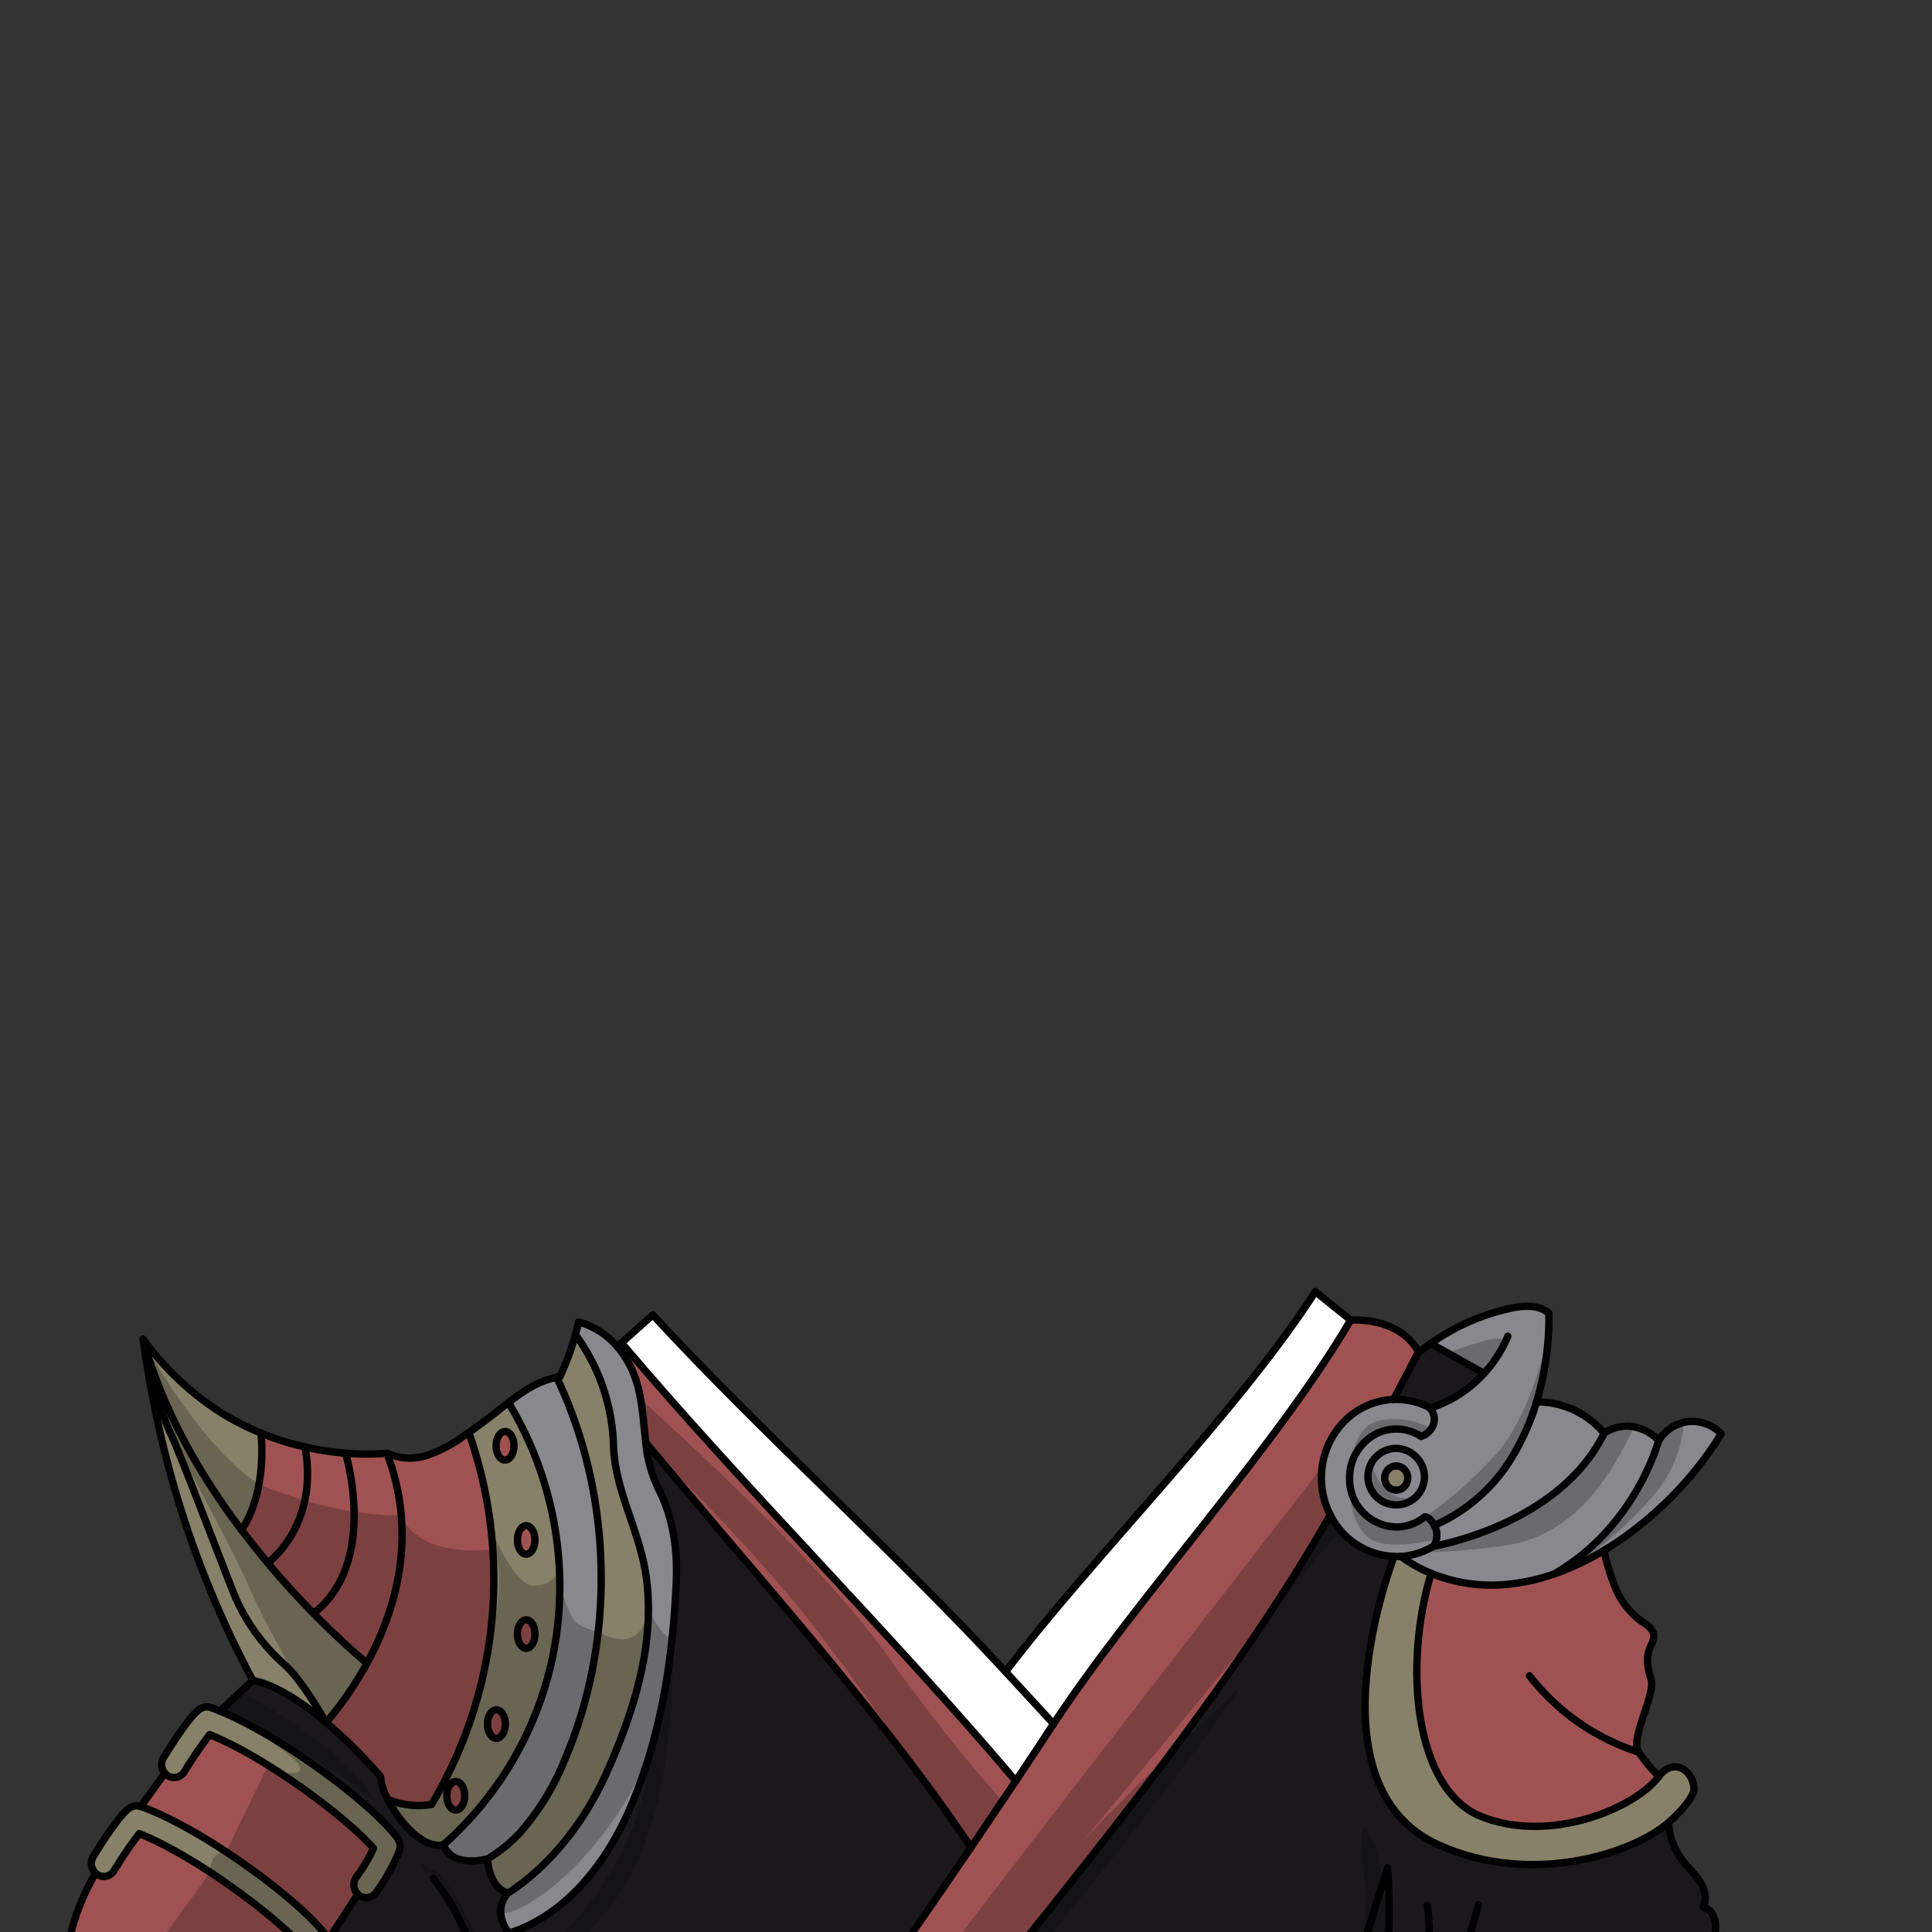 <svg xmlns="http://www.w3.org/2000/svg" viewBox="0 0 432 432">
  <rect x="0" y="0" width="432" height="432" fill="#333333" stroke="none"/>
  <defs>
    <style>.GUNDAN_GOAT_OUTFIT_GUNDAN_GOAT_OUTFIT_7_cls-1{isolation:isolate;}.GUNDAN_GOAT_OUTFIT_GUNDAN_GOAT_OUTFIT_7_cls-2{fill:#87898c;}.GUNDAN_GOAT_OUTFIT_GUNDAN_GOAT_OUTFIT_7_cls-3{fill:#878169;}.GUNDAN_GOAT_OUTFIT_GUNDAN_GOAT_OUTFIT_7_cls-4{fill:#a05253;}.GUNDAN_GOAT_OUTFIT_GUNDAN_GOAT_OUTFIT_7_cls-5{fill:#1a181b;}.GUNDAN_GOAT_OUTFIT_GUNDAN_GOAT_OUTFIT_7_cls-6{fill:#fff;}.GUNDAN_GOAT_OUTFIT_GUNDAN_GOAT_OUTFIT_7_cls-7{fill:none;stroke:#000;stroke-linecap:round;stroke-linejoin:round;stroke-width:1.64px;}.GUNDAN_GOAT_OUTFIT_GUNDAN_GOAT_OUTFIT_7_cls-8{opacity:0.22;mix-blend-mode:multiply;}</style>
  </defs>
  <g class="GUNDAN_GOAT_OUTFIT_GUNDAN_GOAT_OUTFIT_7_cls-1">
    <g id="outfit">
      <path class="GUNDAN_GOAT_OUTFIT_GUNDAN_GOAT_OUTFIT_7_cls-2" d="M377.52,317.85a9.12,9.12,0,0,0-6.64,4.23,10.33,10.33,0,0,0-6-3.14,9.22,9.22,0,0,0-6.21,1.51,19.55,19.55,0,0,0-15.11-7,65.4,65.4,0,0,0,2.74-19.81c-2.36-2-5.75-1.71-8.71-1.06a49,49,0,0,0-17.71,7.83l11.92,6.67a27.8,27.8,0,0,1-12.11,7.79,3.65,3.65,0,0,1,.67,3.89,4.26,4.26,0,0,1-2.69,2.42,10,10,0,0,0-10.32-.42,11,11,0,0,0-5.63,9.72,4.87,4.87,0,0,0,0,.54,10.67,10.67,0,0,0,10.42,10.41,10.07,10.07,0,0,0,6.31-2.24c.38-.17,1.4.28,2.23,1.94a4.62,4.62,0,0,1,.29.59,4.41,4.41,0,0,1-.52,4,16.27,16.27,0,0,1-7.27,2.28,30.67,30.67,0,0,0,6.79,3.82,35.64,35.64,0,0,0,15.37,2.56,43.79,43.79,0,0,0,12-2.4,59.06,59.06,0,0,0,11.24-5.29c1.09-.66,2.18-1.35,3.23-2.07a80.39,80.39,0,0,0,23-24A8.9,8.9,0,0,0,377.52,317.85ZM312.2,333.19a2.71,2.71,0,1,1,2.58-2.7A2.64,2.64,0,0,1,312.2,333.19Z" />
      <path class="GUNDAN_GOAT_OUTFIT_GUNDAN_GOAT_OUTFIT_7_cls-3" d="M314.78,330.49a2.58,2.58,0,1,0-2.58,2.7A2.65,2.65,0,0,0,314.78,330.49Z" />
      <path class="GUNDAN_GOAT_OUTFIT_GUNDAN_GOAT_OUTFIT_7_cls-3" d="M371.18,396.88c-.07.12-.16.22-.24.34-5.31,7.14-24.49,15.16-39.82,8.91-14.81-6-17.34-33.71-11.09-54.28a30.67,30.67,0,0,1-6.79-3.82c-.34,0-.69,0-1,0a2.22,2.22,0,0,1-.45,0h0s-19.93,51.18,10.09,64.57c20.61,9.19,43.18,1.88,51.19-5,3.65-3.15,5.67-6.15,5.75-7.28C379.05,396.65,374.92,392.64,371.18,396.88Z" />
      <path class="GUNDAN_GOAT_OUTFIT_GUNDAN_GOAT_OUTFIT_7_cls-2" d="M313.24,348c-.34,0-.69,0-1,0a2.22,2.22,0,0,1-.45,0,16.63,16.63,0,0,1-14.32-9.26,18.2,18.2,0,0,1-2-8.29c0-9.5,7.17-17.23,16.14-17.56h.61a16,16,0,0,1,7.41,1.81.66.66,0,0,1,.12.15,3.65,3.65,0,0,1,.67,3.89,4.26,4.26,0,0,1-2.69,2.42,10,10,0,0,0-10.32-.42,11,11,0,0,0-5.63,9.72,4.87,4.87,0,0,0,0,.54,10.67,10.67,0,0,0,10.42,10.41,10.07,10.07,0,0,0,6.31-2.24c.38-.17,1.4.28,2.23,1.94a4.62,4.62,0,0,1,.29.59,4.41,4.41,0,0,1-.52,4A16.27,16.27,0,0,1,313.24,348Z" />
      <path class="GUNDAN_GOAT_OUTFIT_GUNDAN_GOAT_OUTFIT_7_cls-4" d="M67.76,435.35c-6-6.92-24.22-20.47-36.62-25.4a92.69,92.69,0,0,0-5.65,8.26,2.68,2.68,0,0,1-3.82.86l-.29-.22a51,51,0,0,0-5.83,14.61s1.82,4.11,14.87,12.33,28.36,10.47,28.36,10.47c2.16-3.34,4.33-6.67,6.48-10a2.54,2.54,0,0,1-.86-.51,3,3,0,0,1-.37-4.09A33.62,33.62,0,0,0,67.76,435.35Z" />
      <path class="GUNDAN_GOAT_OUTFIT_GUNDAN_GOAT_OUTFIT_7_cls-4" d="M79.7,419.58a34.47,34.47,0,0,0,3.73-6.3c-6-6.94-24.22-20.47-36.63-25.41a95.11,95.11,0,0,0-5.64,8.26,2.69,2.69,0,0,1-3.83.86,2.74,2.74,0,0,1-.51-.45l-5.34,7.38C45.23,408.8,67.31,425,73.2,433.14a3.35,3.35,0,0,1,.27.45q3.23-5,6.49-10A3,3,0,0,1,79.7,419.58Z" />
      <path class="GUNDAN_GOAT_OUTFIT_GUNDAN_GOAT_OUTFIT_7_cls-5" d="M319.61,314.73a.66.66,0,0,1,.12.15,27.8,27.8,0,0,0,12.11-7.79l-11.92-6.67c-.6.42-1.19.86-1.78,1.31l-.95.55s0,0,0,0q-2.74,5.36-5.59,10.67h.61A16,16,0,0,1,319.61,314.73Z" />
      <path class="GUNDAN_GOAT_OUTFIT_GUNDAN_GOAT_OUTFIT_7_cls-5" d="M400.2,467.31a200,200,0,0,1-14.28-23.45c-1.35-2.62-2.68-5.41-2.68-8.39,0-1.74.44-3.46.3-5.2s-1.12-3.6-2.76-3.87c.91-1.79.33-4.06-.74-5.74s-2.6-3-3.81-4.59a15.84,15.84,0,0,1-3.2-8.48c-8,6.91-30.58,14.22-51.19,5-30-13.39-10.09-64.57-10.09-64.57h0a16.63,16.63,0,0,1-14.32-9.26c-25.56,45.13-68.57,94.41-100.19,135.09h104.1c.37-.33.75-.65,1.11-1l.32-.28.28-.25h0c-.17.5-.34,1-.52,1.5H307l91.18.39h5.13Z" />
      <path class="GUNDAN_GOAT_OUTFIT_GUNDAN_GOAT_OUTFIT_7_cls-5" d="M144.4,322.54a30.37,30.37,0,0,0,2.8,10.36c3.34,6.42,4.35,13.81,4,21.12-.81,17.94-3.68,36-11.16,52.2-5.43,11.74-14.31,22.31-26.21,26.07,0,0-4-4.47-.28-9h0c-4.23-1-4.64-7.61-4.64-7.61s0,0,0,0c-.42.11-7.93,2.08-9.76-3.19-2.89.75-6.22-1.59-8.91-4.77a28,28,0,0,1-3.55-5.36h0a12.91,12.91,0,0,1-1.6-5.08,112.42,112.42,0,0,0-12.19-12.11c-5.06-4.27-11-8.3-16.39-9.42l-7.32,6.9c12.92,5.31,31.55,18.85,38.44,26.9.47.54.87,1.05,1.22,1.53a3,3,0,0,1,.35,2.88A41.74,41.74,0,0,1,84,423.29a2.69,2.69,0,0,1-3.89.38l-.11-.11q-3.25,5-6.49,10a3,3,0,0,1,.07,2.43,40.2,40.2,0,0,1-5.25,9.34,2.71,2.71,0,0,1-2.12,1.05,2.86,2.86,0,0,1-.91-.16c-2.15,3.34-4.32,6.67-6.48,10,0,0-15.32-2.26-28.36-10.47a75.3,75.3,0,0,0-2.19,7.77,55.06,55.06,0,0,1-2.58,8.89,24.9,24.9,0,0,0-1.93,4.46v4.73l.9,3h83.19l66.34-.75q22-29.94,43-60.77C195.89,381.52,168.51,351.79,144.4,322.54Z" />
      <path class="GUNDAN_GOAT_OUTFIT_GUNDAN_GOAT_OUTFIT_7_cls-4" d="M366.41,391.78h0c-2-3,3.87-12.87,2.75-16.39-.66-2.09-1.15-4.41-.41-6.48.41-1.14,1.2-2.23,1-3.43-.2-1.46-1.66-2.27-2.83-3.08A17.35,17.35,0,0,1,361.2,355a48.81,48.81,0,0,1-2.54-8.24A59.06,59.06,0,0,1,347.42,352a43.79,43.79,0,0,1-12,2.4A35.64,35.64,0,0,1,320,351.85c-6.25,20.57-3.72,48.25,11.09,54.28,15.33,6.25,34.51-1.77,39.82-8.91A36.94,36.94,0,0,1,366.41,391.78Z" />
      <path class="GUNDAN_GOAT_OUTFIT_GUNDAN_GOAT_OUTFIT_7_cls-4" d="M302,295.19c-16.7,28.51-48.36,62.71-66.44,90.3q-4.2,6.4-8.45,12.77c-27.86-32.92-60.34-65.07-88.19-98l-.91.87A21.11,21.11,0,0,1,142,308c1.65,4.65,1.82,9.65,2.4,14.5v0c24.11,29.25,51.49,59,72.75,90.56q-20.93,30.79-43,60.77h23.09c31.62-40.68,74.63-90,100.19-135.09a18.2,18.2,0,0,1-2-8.29c0-9.5,7.17-17.23,16.14-17.56q2.85-5.31,5.59-10.67C312.82,294.28,302,295.19,302,295.19Z" />
      <path class="GUNDAN_GOAT_OUTFIT_GUNDAN_GOAT_OUTFIT_7_cls-2" d="M147.2,332.9a30.37,30.37,0,0,1-2.8-10.36v0c-.58-4.85-.75-9.85-2.4-14.5a21.11,21.11,0,0,0-3.95-6.88,17.35,17.35,0,0,0-8.68-5.55c-.21.94-.45,1.88-.71,2.81a44.09,44.09,0,0,1,8.51,24.67c.3,10.1,5.7,18.92,7.23,28.88,2.32,15.05-2.59,30.64-8.76,44.44-4.86,10.83-12.41,20.64-22,26.87h0c-3.76,4.55.28,9,.28,9,11.9-3.76,20.78-14.33,26.21-26.07,7.48-16.17,10.35-34.26,11.16-52.2C151.55,346.71,150.54,339.32,147.2,332.9Z" />
      <path class="GUNDAN_GOAT_OUTFIT_GUNDAN_GOAT_OUTFIT_7_cls-2" d="M126.3,393.39c11.48-26.86,10.74-59.12-1.82-85.43a20.09,20.09,0,0,0-6.12,2.41,43.71,43.71,0,0,0-4.67,3.24,79.39,79.39,0,0,1,10.5,53.56,77.11,77.11,0,0,1-25,45.3c1.83,5.27,9.34,3.3,9.76,3.19,0,0,0,0,0,0a32.34,32.34,0,0,0,7.58-6.19A56.67,56.67,0,0,0,126.3,393.39Z" />
      <path class="GUNDAN_GOAT_OUTFIT_GUNDAN_GOAT_OUTFIT_7_cls-4" d="M102,398.34c-1.08,0-2,1.43-2,3.2s.87,3.19,2,3.19,2-1.43,2-3.19S103,398.34,102,398.34Z" />
      <path class="GUNDAN_GOAT_OUTFIT_GUNDAN_GOAT_OUTFIT_7_cls-4" d="M117.66,347.52c1.08,0,2-1.43,2-3.19s-.87-3.19-2-3.19-2,1.43-2,3.19S116.57,347.52,117.66,347.52Z" />
      <path class="GUNDAN_GOAT_OUTFIT_GUNDAN_GOAT_OUTFIT_7_cls-4" d="M117.66,362.19c-1.09,0-2,1.43-2,3.19s.87,3.19,2,3.19,2-1.43,2-3.19S118.74,362.19,117.66,362.19Z" />
      <path class="GUNDAN_GOAT_OUTFIT_GUNDAN_GOAT_OUTFIT_7_cls-4" d="M113,320.09c-1.09,0-2,1.43-2,3.19s.88,3.19,2,3.19,2-1.43,2-3.19S114.06,320.09,113,320.09Z" />
      <path class="GUNDAN_GOAT_OUTFIT_GUNDAN_GOAT_OUTFIT_7_cls-4" d="M111,382.31c-1.08,0-2,1.43-2,3.19s.88,3.2,2,3.2,2-1.43,2-3.2S112.09,382.31,111,382.31Z" />
      <path class="GUNDAN_GOAT_OUTFIT_GUNDAN_GOAT_OUTFIT_7_cls-4" d="M104.83,320.3c-.33.24-.68.47-1,.7a31.19,31.19,0,0,1-8.23,4.37,12.22,12.22,0,0,1-9-.42,62.5,62.5,0,0,1-9.28,0,64.22,64.22,0,0,1-9.12-1.4,59.33,59.33,0,0,1-9.8-3.1S60,333.17,54,342.12q2.94,3.93,5.92,7.43c3.54,4.21,7,8,10.17,11.19,5,5.14,9.34,8.94,11.93,11.14a79.48,79.48,0,0,1-9.13,13.26A112.42,112.42,0,0,1,85.1,397.25a12.91,12.91,0,0,0,1.6,5.08h0a17.77,17.77,0,0,0,9.79,1.15,98.1,98.1,0,0,0,13.7-43.67A98.86,98.86,0,0,0,104.83,320.3Z" />
      <path class="GUNDAN_GOAT_OUTFIT_GUNDAN_GOAT_OUTFIT_7_cls-6" d="M294.12,288.81c-17.35,27-50,59.5-69.28,85C200,346.89,170.76,320.92,146,294l-7,6.26c27.85,32.92,60.33,65.07,88.19,98q4.24-6.36,8.45-12.77c18.08-27.59,49.74-61.79,66.44-90.3Z" />
      <path class="GUNDAN_GOAT_OUTFIT_GUNDAN_GOAT_OUTFIT_7_cls-3" d="M73.2,433.14c-5.89-8.14-28-24.34-41.72-29.22l-.09,0a2.65,2.65,0,0,0-2,.12c-.6.29-2.41,1.16-8.52,11.07a3,3,0,0,0,.54,3.78l.29.22a2.68,2.68,0,0,0,3.82-.86A92.69,92.69,0,0,1,31.14,410c12.4,4.93,30.59,18.48,36.62,25.4a33.62,33.62,0,0,1-3.73,6.3,3,3,0,0,0,.37,4.09,2.54,2.54,0,0,0,.86.51,2.86,2.86,0,0,0,.91.16,2.71,2.71,0,0,0,2.12-1.05A40.2,40.2,0,0,0,73.54,436a3,3,0,0,0-.07-2.43A3.35,3.35,0,0,0,73.2,433.14Z" />
      <path class="GUNDAN_GOAT_OUTFIT_GUNDAN_GOAT_OUTFIT_7_cls-3" d="M87.64,409.52c-6.89-8-25.52-21.59-38.44-26.9-.73-.3-1.45-.58-2.14-.82a2.68,2.68,0,0,0-2,.12c-.59.29-2.4,1.17-8.51,11.07a3,3,0,0,0,.31,3.55,2.74,2.74,0,0,0,.51.45,2.69,2.69,0,0,0,3.83-.86,95.11,95.11,0,0,1,5.64-8.26c12.41,4.94,30.59,18.47,36.63,25.41a34.47,34.47,0,0,1-3.73,6.3,3,3,0,0,0,.26,4l.11.11a2.69,2.69,0,0,0,3.89-.38,41.74,41.74,0,0,0,5.25-9.36,3,3,0,0,0-.35-2.88C88.51,410.57,88.11,410.06,87.64,409.52Z" />
      <path class="GUNDAN_GOAT_OUTFIT_GUNDAN_GOAT_OUTFIT_7_cls-3" d="M144.4,352c-1.53-10-6.93-18.78-7.23-28.88a44.09,44.09,0,0,0-8.51-24.67,56.35,56.35,0,0,1-3.49,9.45c-.23,0-.46.06-.69.11,12.56,26.31,13.3,58.57,1.82,85.43a56.67,56.67,0,0,1-9.77,16.07,32.34,32.34,0,0,1-7.58,6.19s.41,6.61,4.64,7.61c9.64-6.23,17.19-16,22-26.87C141.81,382.59,146.72,367,144.4,352Z" />
      <path class="GUNDAN_GOAT_OUTFIT_GUNDAN_GOAT_OUTFIT_7_cls-3" d="M113.69,313.61c-1.08.83-2.14,1.67-3.2,2.51q-2.77,2.16-5.66,4.18a98.86,98.86,0,0,1,5.37,39.52,98.1,98.1,0,0,1-13.7,43.67,17.77,17.77,0,0,1-9.79-1.15,28,28,0,0,0,3.55,5.36c2.69,3.18,6,5.52,8.91,4.77a77.11,77.11,0,0,0,25-45.3A79.39,79.39,0,0,0,113.69,313.61ZM102,404.73c-1.08,0-2-1.43-2-3.19s.87-3.2,2-3.2,2,1.43,2,3.2S103,404.73,102,404.73Zm9.06-16c-1.08,0-2-1.43-2-3.2s.88-3.19,2-3.19,2,1.43,2,3.19S112.09,388.7,111,388.7Zm2-62.23c-1.09,0-2-1.43-2-3.19s.88-3.19,2-3.19,2,1.43,2,3.19S114.06,326.47,113,326.47Zm4.68,42.1c-1.09,0-2-1.43-2-3.19s.87-3.19,2-3.19,2,1.43,2,3.19S118.74,368.57,117.66,368.57Zm0-21.05c-1.09,0-2-1.43-2-3.19s.87-3.19,2-3.19,2,1.43,2,3.19S118.74,347.52,117.66,347.52Z" />
      <path class="GUNDAN_GOAT_OUTFIT_GUNDAN_GOAT_OUTFIT_7_cls-3" d="M32.61,303.52v0a223.34,223.34,0,0,0,23.9,72.17c5.38,1.12,11.33,5.15,16.39,9.42h0A79.48,79.48,0,0,0,82,371.88c-2.59-2.2-6.88-6-11.93-11.14-3.17-3.23-6.63-7-10.17-11.19Q57,346,54,342.12c6-8.95,4.32-21.7,4.32-21.7A57.24,57.24,0,0,1,48,314.94a65.14,65.14,0,0,1-16-15.48s0,0,0,0C32.22,300.85,32.41,302.17,32.61,303.52Z" />
      <path class="GUNDAN_GOAT_OUTFIT_GUNDAN_GOAT_OUTFIT_7_cls-7" d="M302,295.19c-16.7,28.51-48.36,62.71-66.44,90.3q-4.2,6.4-8.45,12.77-5,7.44-10,14.84-20.93,30.79-43,60.77" />
      <path class="GUNDAN_GOAT_OUTFIT_GUNDAN_GOAT_OUTFIT_7_cls-7" d="M197.24,473.87c31.62-40.68,74.63-90,100.19-135.09" />
      <path class="GUNDAN_GOAT_OUTFIT_GUNDAN_GOAT_OUTFIT_7_cls-7" d="M224.84,373.81c19.32-25.5,51.93-58,69.28-85" />
      <path class="GUNDAN_GOAT_OUTFIT_GUNDAN_GOAT_OUTFIT_7_cls-7" d="M138.05,301.14l.91-.87,7-6.26c24.81,26.91,54.07,52.88,78.89,79.8q5.37,5.83,10.76,11.68" />
      <path class="GUNDAN_GOAT_OUTFIT_GUNDAN_GOAT_OUTFIT_7_cls-7" d="M227.15,398.26c-27.86-32.92-60.34-65.07-88.19-98" />
      <path class="GUNDAN_GOAT_OUTFIT_GUNDAN_GOAT_OUTFIT_7_cls-7" d="M144.4,322.54c24.11,29.25,51.49,59,72.75,90.56" />
      <path class="GUNDAN_GOAT_OUTFIT_GUNDAN_GOAT_OUTFIT_7_cls-7" d="M49.2,382.62l7.32-6.9c5.38,1.12,11.33,5.15,16.39,9.42A112.42,112.42,0,0,1,85.1,397.25a12.91,12.91,0,0,0,1.6,5.08" />
      <path class="GUNDAN_GOAT_OUTFIT_GUNDAN_GOAT_OUTFIT_7_cls-7" d="M108.93,415.66c-.42.11-7.93,2.08-9.76-3.19-2.89.75-6.22-1.59-8.91-4.77a28,28,0,0,1-3.55-5.36" />
      <path class="GUNDAN_GOAT_OUTFIT_GUNDAN_GOAT_OUTFIT_7_cls-7" d="M113.59,423.26c-4.23-1-4.64-7.61-4.64-7.61" />
      <path class="GUNDAN_GOAT_OUTFIT_GUNDAN_GOAT_OUTFIT_7_cls-7" d="M125.17,307.85a56.35,56.35,0,0,0,3.49-9.45c.26-.93.5-1.87.71-2.81a17.35,17.35,0,0,1,8.68,5.55A21.11,21.11,0,0,1,142,308c1.65,4.65,1.82,9.65,2.4,14.5v0a30.37,30.37,0,0,0,2.8,10.36c3.34,6.42,4.35,13.81,4,21.12-.81,17.94-3.68,36-11.16,52.2-5.43,11.74-14.31,22.31-26.21,26.07,0,0-4-4.47-.28-9" />
      <path class="GUNDAN_GOAT_OUTFIT_GUNDAN_GOAT_OUTFIT_7_cls-7" d="M128.66,298.4a44,44,0,0,1,8.51,24.67c.3,10.1,5.7,18.92,7.23,28.88,2.32,15.05-2.59,30.64-8.76,44.44-4.86,10.83-12.41,20.64-22,26.87h0" />
      <path class="GUNDAN_GOAT_OUTFIT_GUNDAN_GOAT_OUTFIT_7_cls-7" d="M124.48,308c12.56,26.31,13.3,58.57,1.82,85.43a56.67,56.67,0,0,1-9.77,16.07,32.09,32.09,0,0,1-7.58,6.19s0,0,0,0" />
      <path class="GUNDAN_GOAT_OUTFIT_GUNDAN_GOAT_OUTFIT_7_cls-7" d="M113.69,313.61a79.39,79.39,0,0,1,10.5,53.56,77.11,77.11,0,0,1-25,45.3" />
      <path class="GUNDAN_GOAT_OUTFIT_GUNDAN_GOAT_OUTFIT_7_cls-7" d="M86.7,402.33h0a17.77,17.77,0,0,0,9.79,1.15,98.1,98.1,0,0,0,13.7-43.67,98.86,98.86,0,0,0-5.37-39.52" />
      <path class="GUNDAN_GOAT_OUTFIT_GUNDAN_GOAT_OUTFIT_7_cls-7" d="M125.17,307.85c-.23,0-.46.06-.69.11a20.09,20.09,0,0,0-6.12,2.41,43.71,43.71,0,0,0-4.67,3.24c-1.08.83-2.14,1.67-3.2,2.51q-2.77,2.16-5.66,4.18c-.33.24-.68.47-1,.7a31.19,31.19,0,0,1-8.23,4.37,12.22,12.22,0,0,1-9-.42,62.5,62.5,0,0,1-9.28,0,64.22,64.22,0,0,1-9.12-1.4,59.33,59.33,0,0,1-9.8-3.1A57.24,57.24,0,0,1,48,314.94a65.14,65.14,0,0,1-16-15.48" />
      <path class="GUNDAN_GOAT_OUTFIT_GUNDAN_GOAT_OUTFIT_7_cls-7" d="M32.62,303.55a223.34,223.34,0,0,0,23.9,72.17" />
      <path class="GUNDAN_GOAT_OUTFIT_GUNDAN_GOAT_OUTFIT_7_cls-7" d="M32,299.5c.18,1.35.37,2.67.57,4" />
      <path class="GUNDAN_GOAT_OUTFIT_GUNDAN_GOAT_OUTFIT_7_cls-7" d="M86.54,325c7,18.5,1.88,35.24-4.5,46.93a79.48,79.48,0,0,1-9.13,13.26" />
      <path class="GUNDAN_GOAT_OUTFIT_GUNDAN_GOAT_OUTFIT_7_cls-7" d="M82,371.88c-2.59-2.2-6.88-6-11.93-11.14-3.17-3.23-6.63-7-10.17-11.19Q57,346,54,342.12c-9-11.89-17.56-26.48-22-42.62,0,0,0,0,0,0" />
      <path class="GUNDAN_GOAT_OUTFIT_GUNDAN_GOAT_OUTFIT_7_cls-7" d="M80,423.56l.11.11a2.69,2.69,0,0,0,3.89-.38,41.74,41.74,0,0,0,5.25-9.36,3,3,0,0,0-.35-2.88c-.35-.48-.75-1-1.22-1.53-6.89-8-25.52-21.59-38.44-26.9-.73-.3-1.45-.58-2.14-.82a2.68,2.68,0,0,0-2,.12c-.59.29-2.4,1.17-8.51,11.07a3,3,0,0,0,.31,3.55,2.74,2.74,0,0,0,.51.45,2.69,2.69,0,0,0,3.83-.86,95.11,95.11,0,0,1,5.64-8.26c12.41,4.94,30.59,18.47,36.63,25.41a34.47,34.47,0,0,1-3.73,6.3A3,3,0,0,0,80,423.56Z" />
      <path class="GUNDAN_GOAT_OUTFIT_GUNDAN_GOAT_OUTFIT_7_cls-7" d="M73.47,433.59a3.35,3.35,0,0,0-.27-.45c-5.89-8.14-28-24.34-41.72-29.22l-.09,0a2.65,2.65,0,0,0-2,.12c-.6.29-2.41,1.16-8.52,11.07a3,3,0,0,0,.54,3.78l.29.22a2.68,2.68,0,0,0,3.82-.86A92.69,92.69,0,0,1,31.14,410c12.4,4.93,30.59,18.48,36.62,25.4a33.62,33.62,0,0,1-3.73,6.3,3,3,0,0,0,.37,4.09,2.54,2.54,0,0,0,.86.51,2.86,2.86,0,0,0,.91.16,2.71,2.71,0,0,0,2.12-1.05A40.2,40.2,0,0,0,73.54,436,3,3,0,0,0,73.47,433.59Z" />
      <path class="GUNDAN_GOAT_OUTFIT_GUNDAN_GOAT_OUTFIT_7_cls-7" d="M36.82,396.54l-5.34,7.38" />
      <path class="GUNDAN_GOAT_OUTFIT_GUNDAN_GOAT_OUTFIT_7_cls-7" d="M80,423.56q-3.25,5-6.49,10" />
      <path class="GUNDAN_GOAT_OUTFIT_GUNDAN_GOAT_OUTFIT_7_cls-7" d="M65.26,446.25c-2.15,3.34-4.32,6.67-6.48,10,0,0-15.32-2.26-28.36-10.47s-14.87-12.33-14.87-12.33a51,51,0,0,1,5.83-14.61" />
      <path class="GUNDAN_GOAT_OUTFIT_GUNDAN_GOAT_OUTFIT_7_cls-7" d="M30.42,445.79a75.3,75.3,0,0,0-2.19,7.77,55.06,55.06,0,0,1-2.58,8.89,24.9,24.9,0,0,0-1.93,4.46v4.73l.9,3h83.19l66.34-.75H307l91.18.39h5.13l-3.06-6.95a200,200,0,0,1-14.28-23.45c-1.35-2.62-2.68-5.41-2.68-8.39,0-1.74.44-3.46.3-5.2s-1.12-3.6-2.76-3.87c.91-1.79.33-4.06-.74-5.74s-2.6-3-3.81-4.59a15.84,15.84,0,0,1-3.2-8.48" />
      <path class="GUNDAN_GOAT_OUTFIT_GUNDAN_GOAT_OUTFIT_7_cls-7" d="M111.27,448.71c-.24-.61-8.22-20.14-11.27-24.38L96.89,420" />
      <line class="GUNDAN_GOAT_OUTFIT_GUNDAN_GOAT_OUTFIT_7_cls-7" x1="113.85" y1="432.29" x2="112.18" y2="439.59" />
      <path class="GUNDAN_GOAT_OUTFIT_GUNDAN_GOAT_OUTFIT_7_cls-7" d="M58.34,320.42S60,333.17,54,342.12" />
      <path class="GUNDAN_GOAT_OUTFIT_GUNDAN_GOAT_OUTFIT_7_cls-7" d="M68.14,323.52s4,15.37-8.2,26" />
      <path class="GUNDAN_GOAT_OUTFIT_GUNDAN_GOAT_OUTFIT_7_cls-7" d="M77.26,324.92s7.52,24.47-7.14,35.81" />
      <path class="GUNDAN_GOAT_OUTFIT_GUNDAN_GOAT_OUTFIT_7_cls-7" d="M72.91,385.14s-5.25-9.32-9.23-12.87a43.2,43.2,0,0,1-11-15c-2.51-6.08-12.46-32.51-14.58-36.85-2.06-4.18-5.33-16.13-5.53-16.87v0" />
      <path class="GUNDAN_GOAT_OUTFIT_GUNDAN_GOAT_OUTFIT_7_cls-7" d="M114.93,323.28c0,1.76-.87,3.19-2,3.19s-2-1.43-2-3.19.88-3.19,2-3.19S114.93,321.52,114.93,323.28Z" />
      <ellipse class="GUNDAN_GOAT_OUTFIT_GUNDAN_GOAT_OUTFIT_7_cls-7" cx="117.66" cy="344.33" rx="1.96" ry="3.19" />
      <ellipse class="GUNDAN_GOAT_OUTFIT_GUNDAN_GOAT_OUTFIT_7_cls-7" cx="117.66" cy="365.38" rx="1.96" ry="3.19" />
      <path class="GUNDAN_GOAT_OUTFIT_GUNDAN_GOAT_OUTFIT_7_cls-7" d="M113,385.5c0,1.77-.89,3.2-2,3.2s-2-1.43-2-3.2.88-3.19,2-3.19S113,383.74,113,385.5Z" />
      <path class="GUNDAN_GOAT_OUTFIT_GUNDAN_GOAT_OUTFIT_7_cls-7" d="M103.91,401.54c0,1.76-.87,3.19-2,3.19s-2-1.43-2-3.19.87-3.2,2-3.2S103.91,399.77,103.91,401.54Z" />
      <path class="GUNDAN_GOAT_OUTFIT_GUNDAN_GOAT_OUTFIT_7_cls-7" d="M317.18,302.26q-2.74,5.36-5.59,10.67" />
      <ellipse class="GUNDAN_GOAT_OUTFIT_GUNDAN_GOAT_OUTFIT_7_cls-7" cx="312.2" cy="330.49" rx="2.58" ry="2.7" />
      <path class="GUNDAN_GOAT_OUTFIT_GUNDAN_GOAT_OUTFIT_7_cls-7" d="M318.51,330.49a6.32,6.32,0,1,1-6.31-6.63A6.46,6.46,0,0,1,318.51,330.49Z" />
      <path class="GUNDAN_GOAT_OUTFIT_GUNDAN_GOAT_OUTFIT_7_cls-7" d="M320.51,345.75a16.27,16.27,0,0,1-7.27,2.28c-.34,0-.69,0-1,0a2.22,2.22,0,0,1-.45,0,16.63,16.63,0,0,1-14.32-9.26,18.2,18.2,0,0,1-2-8.29c0-9.5,7.17-17.23,16.14-17.56h.61a16,16,0,0,1,7.41,1.81.66.66,0,0,1,.12.15,3.65,3.65,0,0,1,.67,3.89,4.26,4.26,0,0,1-2.69,2.42,10,10,0,0,0-10.32-.42,11,11,0,0,0-5.63,9.72,4.87,4.87,0,0,0,0,.54,10.67,10.67,0,0,0,10.42,10.41,10.07,10.07,0,0,0,6.31-2.24c.38-.17,1.4.28,2.23,1.94a4.62,4.62,0,0,1,.29.59A4.41,4.41,0,0,1,320.51,345.75Z" />
      <path class="GUNDAN_GOAT_OUTFIT_GUNDAN_GOAT_OUTFIT_7_cls-7" d="M337.14,298.79a28.26,28.26,0,0,1-5.3,8.3,27.8,27.8,0,0,1-12.11,7.79" />
      <path class="GUNDAN_GOAT_OUTFIT_GUNDAN_GOAT_OUTFIT_7_cls-7" d="M313.24,348a30.67,30.67,0,0,0,6.79,3.82,35.64,35.64,0,0,0,15.37,2.56,43.79,43.79,0,0,0,12-2.4,59.06,59.06,0,0,0,11.24-5.29c1.09-.66,2.18-1.35,3.23-2.07a80.39,80.39,0,0,0,23-24,8.9,8.9,0,0,0-7.33-2.75,9.12,9.12,0,0,0-6.64,4.23,10.33,10.33,0,0,0-6-3.14,9.22,9.22,0,0,0-6.21,1.51,19.55,19.55,0,0,0-15.11-7" />
      <path class="GUNDAN_GOAT_OUTFIT_GUNDAN_GOAT_OUTFIT_7_cls-7" d="M320.51,345.75s28.1-4.65,38.2-25.3" />
      <path class="GUNDAN_GOAT_OUTFIT_GUNDAN_GOAT_OUTFIT_7_cls-7" d="M347.42,352c18.49-10.62,23.46-29.93,23.46-29.93" />
      <line class="GUNDAN_GOAT_OUTFIT_GUNDAN_GOAT_OUTFIT_7_cls-7" x1="319.92" y1="300.42" x2="331.84" y2="307.09" />
      <path class="GUNDAN_GOAT_OUTFIT_GUNDAN_GOAT_OUTFIT_7_cls-7" d="M294.12,288.81l7.92,6.38s10.78-.91,15.14,7.07c0,0,0,0,0,0l.95-.55c.59-.45,1.18-.89,1.78-1.31a49,49,0,0,1,17.71-7.83c3-.65,6.35-.92,8.71,1.06a65.4,65.4,0,0,1-2.74,19.81,53.39,53.39,0,0,1-5.05,11.64,38.18,38.18,0,0,1-17.81,16" />
      <path class="GUNDAN_GOAT_OUTFIT_GUNDAN_GOAT_OUTFIT_7_cls-7" d="M320,351.85c-6.25,20.57-3.72,48.25,11.09,54.28,15.33,6.25,34.51-1.77,39.82-8.91.08-.12.17-.22.24-.34,3.74-4.24,7.87-.23,7.6,3.43-.08,1.13-2.1,4.13-5.75,7.28-8,6.91-30.58,14.22-51.19,5-30-13.39-10.09-64.57-10.09-64.57" />
      <path class="GUNDAN_GOAT_OUTFIT_GUNDAN_GOAT_OUTFIT_7_cls-7" d="M358.66,346.72A48.81,48.81,0,0,0,361.2,355a17.35,17.35,0,0,0,5.73,7.43c1.17.81,2.63,1.62,2.83,3.08.18,1.2-.61,2.29-1,3.43-.74,2.07-.25,4.39.41,6.48,1.12,3.52-4.8,13.38-2.75,16.39" />
      <path class="GUNDAN_GOAT_OUTFIT_GUNDAN_GOAT_OUTFIT_7_cls-7" d="M370.94,397.22a36.94,36.94,0,0,1-4.53-5.44" />
      <path class="GUNDAN_GOAT_OUTFIT_GUNDAN_GOAT_OUTFIT_7_cls-7" d="M366.41,391.78h0A50.22,50.22,0,0,1,342,374.7" />
      <path class="GUNDAN_GOAT_OUTFIT_GUNDAN_GOAT_OUTFIT_7_cls-7" d="M303.14,440.5l7.13-22.87a137.74,137.74,0,0,1-7.22,54.72h0" />
      <path class="GUNDAN_GOAT_OUTFIT_GUNDAN_GOAT_OUTFIT_7_cls-7" d="M330.56,425.89a93.58,93.58,0,0,1-15.7,33.36,91.39,91.39,0,0,1-11.81,13.1l-.28.25-.32.28c-.36.34-.74.66-1.11,1" />
      <path class="GUNDAN_GOAT_OUTFIT_GUNDAN_GOAT_OUTFIT_7_cls-7" d="M319.16,426a68.65,68.65,0,0,1-4.3,33.25c-.75,1.93-1.6,3.84-2.53,5.69a64.9,64.9,0,0,1-5.38,8.93" />
      <g class="GUNDAN_GOAT_OUTFIT_GUNDAN_GOAT_OUTFIT_7_cls-8">
        <path d="M32.26,300.27s12.43,23.22,25.67,31.6c8.87,3.65,20.54,7.17,31.78,6.9,4.14,10.14,20.72,7.65,20.72,7.65s3.28,27.42-13.93,57.07a71.93,71.93,0,0,1-9.79-.5l-2-6.05s-8.82-10.28-12-11.95c-2.37-4.07-10.05-14.35-17.59-31.38S30.05,309.9,32.26,300.27Z" />
        <path d="M109.82,342.12s5.13,12,9.09,12.4a5.93,5.93,0,0,0,5.7-2.63s2.09,9.68,4.67,11.22a11.69,11.69,0,0,0,4.48,1.72s9.76,6.38,11.22-5.52c2.34,6.26,5.31,7.23,5.31,7.23s1.67,28.21-7.51,49.11S116,441.29,116,441.29s26.74-18.38,29.46-49.58c-8.78,21.62-26.56,36-33.22,36.12l1.32-4.56s-4.81-1.22-4.52-8.07c-5.45,1.73-8.5.71-10.24-3.09-3.52,1.22-12.22-6.74-12.17-10C94.47,401,118.18,367.38,109.82,342.12Z" />
        <path d="M111.73,448.71s-4-11.79-5-15.12-8.17-14.74-8.17-14.74l-4.65-2s7.67,10.54,10.2,17.64,4.37,11.56,4.37,11.56-9.68-6.79-17.4-10.14-11.13,0-11.13,0,16.39,3.55,22,10.95,6.3,10.22,6.3,10.22-19.55-10.72-26.06-5.85-9.16,12-8.46,12,19.12-.78,26.83,0,8.46.91,8.46.91l-2.51,9.12.2,1.37H110s.34-6.64,1.26-12.42A75.61,75.61,0,0,0,111.73,448.71Z" />
        <path d="M59.92,394.77l-9.38,19.29s-3.25-.62-3.65,4.47c-4.12,6.81-13.73,17.05-16.47,27.26-2,11.44-3.78,22.41-3.78,22.41S32.8,453,36.82,452.06l4-1s11.42,6.26,17.4,5.09c6.34-8.89,7-9.93,7-9.93s2.57,1.11,5.3-4.24,3.71-6.21,2.91-8.42c5.41-8.37,6.24-10.32,6.24-10.32s1.85,2.94,5.21-1.32,4.46-7.12,4.5-9.48S72.55,396,66.74,392.34s-11.19-6.71-11.19-6.71S76.27,395.48,84,403.05c-6.44-12.5-30.19-24.78-30.19-24.78l-4.41,4.16s11.15,6.43,16.18,10.82S62.25,397,59.92,394.77Z" />
        <path d="M297.8,473.37s.18,1.19,3.57-15.3a194.25,194.25,0,0,0,4-33.94c0-3.65-2.95-23,1.55-12.57s2.83,35.56,2.83,36.23S307,462,307,462s10-19.74,14.68-30.29c-3.09,19.74-8.33,29.59-8.33,29.59s24.45-13.36,38.74-18,23.45,2.06,23.45,2.06-52.18,14-58.5,23.63c-3.22,3-3.69,4.85-3.69,4.85Z" />
        <path d="M143.25,312.89s38.86,34.45,54.57,56.49,26.32,33.26,26.32,33.26l-7,10.46s-19.61-29.1-34.44-48.48S145,323.52,145,323.52Z" />
        <path d="M295.45,328.24S243.56,395,215.22,432s-35,41.92-35,41.92h20.93s60.29-72.16,75.95-96.35c-26,24-35,34.19-35,34.19l57.55-69.66S294.14,335.69,295.45,328.24Z" />
        <path d="M302,334.23s-.12,6,3.85,9.48,15.31.45,15.31.45.24-3.71-2.36-5C315.65,341.17,307.42,344.54,302,334.23Z" />
        <path d="M306.7,327.24s1.23,5.26,5.21,7.22,6.06-2.11,6.06-2.11-3,5.73-7.15,4.67S304.55,332.33,306.7,327.24Z" />
        <path d="M319.73,319.27a17.43,17.43,0,0,0-11.23-1.67C302.36,318.87,302,328,302,328s2.21-8.21,9.87-8.1a16.44,16.44,0,0,1,6.06,1.23S319.81,320.79,319.73,319.27Z" />
        <path d="M345.56,301s-3.55,15.68-10.89,24a96.37,96.37,0,0,1-15.83,14.1s2,1.13,2.36,2c11.15-6.3,16.14-12.54,19.57-19.06S345.56,301,345.56,301Z" />
        <path d="M358.71,320.45s3.37-2.73,6.68-1.43c-7.53,16.16-16.42,25.06-29.95,26.73S319.15,347,319.15,347l3.73-1.64s17.52-4,27.51-14.12C357.86,322.6,358.71,320.45,358.71,320.45Z" />
        <path d="M376.5,318a27.49,27.49,0,0,1-5.05,14.18c-4.9,6.69-15.85,16.43-20.23,17.91,10-9.12,16.45-19,18-23.49s1.92-4.54,1.92-4.54S373.09,318.11,376.5,318Z" />
        <path d="M324.3,302.26s4-1.44,7.29-2.35a10.37,10.37,0,0,1,5.22-.36s-2.66,5.45-5.46,7.54c-4.85-3-7.63-4.55-7.63-4.55Z" />
      </g>
    </g>
  </g>
</svg>